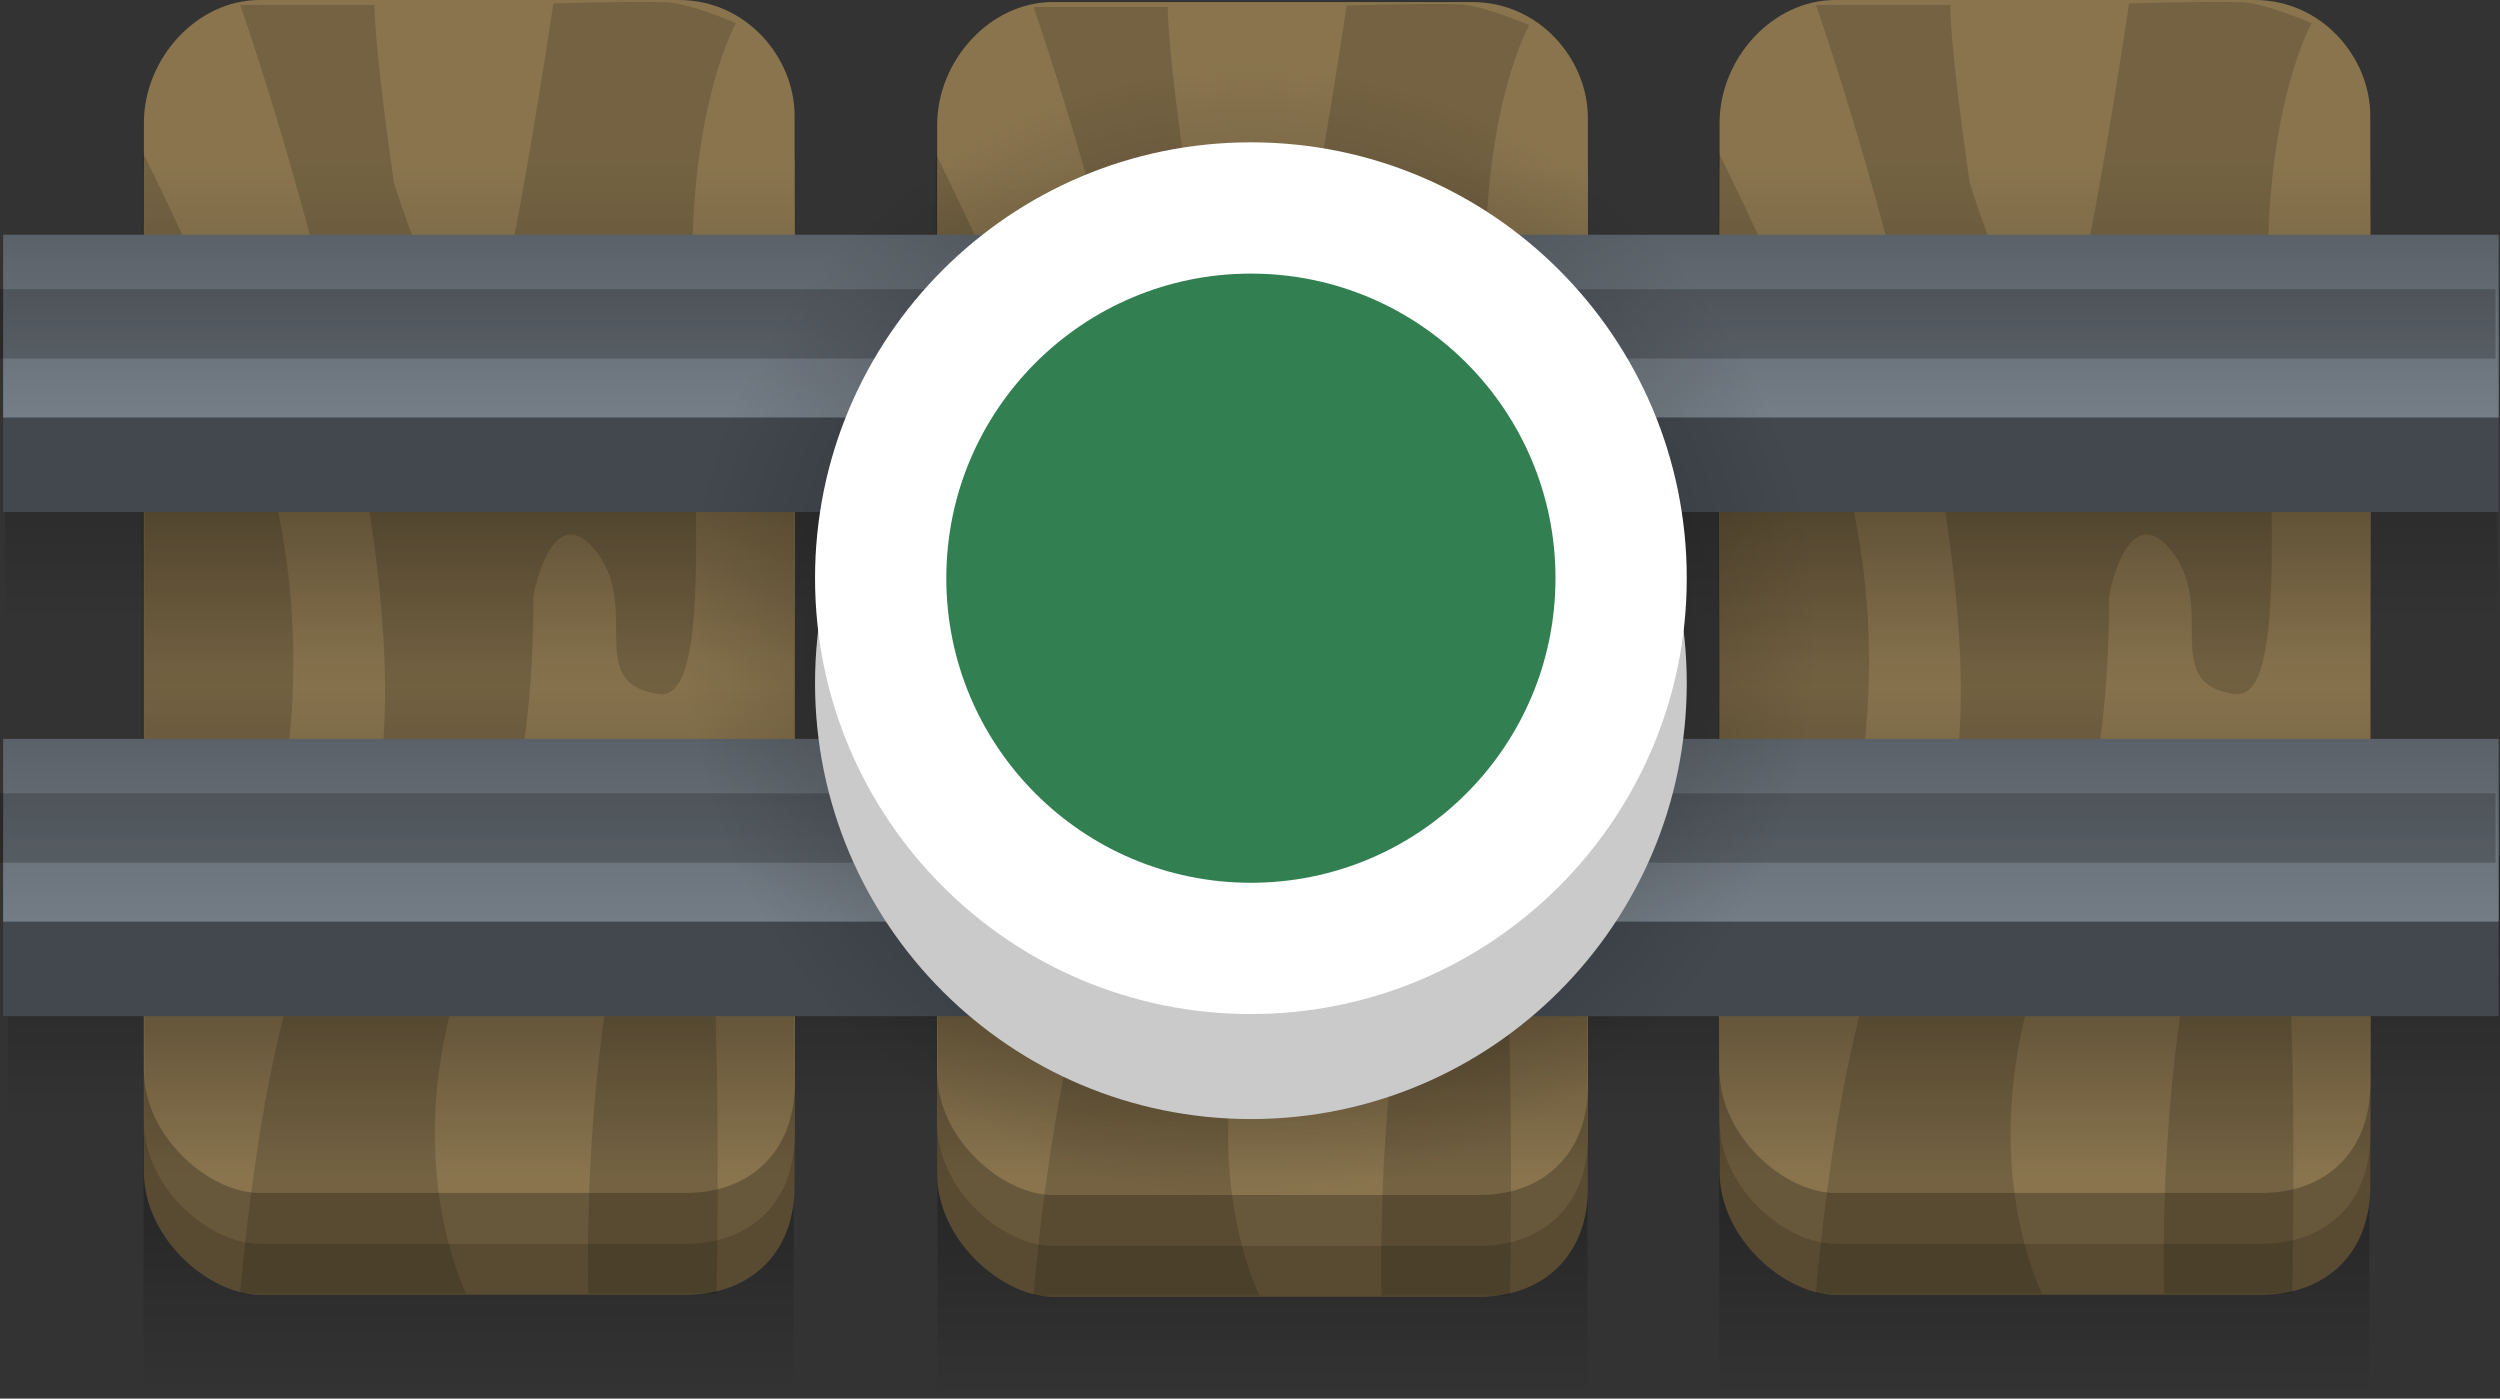 <svg version="1.1" xmlns="http://www.w3.org/2000/svg" xmlns:xlink="http://www.w3.org/1999/xlink" width="79.343" height="44.387" viewBox="0,0,79.343,44.387"><rect x="0" y="0" width="79.343" height="44.387" fill="#333333" stroke="none"/><defs><linearGradient x1="240" y1="173" x2="240" y2="181.4" gradientUnits="userSpaceOnUse" id="color-1"><stop offset="0" stop-color="#000000" stop-opacity="0.302"/><stop offset="1" stop-color="#000000" stop-opacity="0"/></linearGradient><linearGradient x1="240.1" y1="188.8" x2="240.1" y2="197.2" gradientUnits="userSpaceOnUse" id="color-2"><stop offset="0" stop-color="#000000" stop-opacity="0.302"/><stop offset="1" stop-color="#000000" stop-opacity="0"/></linearGradient><linearGradient x1="215.171" y1="197.703" x2="215.171" y2="205.844" gradientUnits="userSpaceOnUse" id="color-3"><stop offset="0" stop-color="#000000" stop-opacity="0.302"/><stop offset="1" stop-color="#000000" stop-opacity="0"/></linearGradient><linearGradient x1="240.369" y1="197.897" x2="240.369" y2="206.037" gradientUnits="userSpaceOnUse" id="color-4"><stop offset="0" stop-color="#000000" stop-opacity="0.302"/><stop offset="1" stop-color="#000000" stop-opacity="0"/></linearGradient><linearGradient x1="265.179" y1="197.897" x2="265.179" y2="206.037" gradientUnits="userSpaceOnUse" id="color-5"><stop offset="0" stop-color="#000000" stop-opacity="0.302"/><stop offset="1" stop-color="#000000" stop-opacity="0"/></linearGradient><linearGradient x1="265.201" y1="174.028" x2="265.201" y2="166.856" gradientUnits="userSpaceOnUse" id="color-6"><stop offset="0" stop-color="#000000" stop-opacity="0.204"/><stop offset="1" stop-color="#000000" stop-opacity="0"/></linearGradient><linearGradient x1="265.201" y1="189.453" x2="265.201" y2="182.669" gradientUnits="userSpaceOnUse" id="color-7"><stop offset="0" stop-color="#000000" stop-opacity="0.204"/><stop offset="1" stop-color="#000000" stop-opacity="0"/></linearGradient><linearGradient x1="265.201" y1="177.654" x2="265.201" y2="183.469" gradientUnits="userSpaceOnUse" id="color-8"><stop offset="0" stop-color="#000000" stop-opacity="0.302"/><stop offset="1" stop-color="#000000" stop-opacity="0"/></linearGradient><linearGradient x1="265.201" y1="193.161" x2="265.201" y2="198.976" gradientUnits="userSpaceOnUse" id="color-9"><stop offset="0" stop-color="#000000" stop-opacity="0.302"/><stop offset="1" stop-color="#000000" stop-opacity="0"/></linearGradient><linearGradient x1="215.193" y1="174.028" x2="215.193" y2="166.856" gradientUnits="userSpaceOnUse" id="color-10"><stop offset="0" stop-color="#000000" stop-opacity="0.204"/><stop offset="1" stop-color="#000000" stop-opacity="0"/></linearGradient><linearGradient x1="215.193" y1="189.453" x2="215.193" y2="182.669" gradientUnits="userSpaceOnUse" id="color-11"><stop offset="0" stop-color="#000000" stop-opacity="0.204"/><stop offset="1" stop-color="#000000" stop-opacity="0"/></linearGradient><linearGradient x1="215.193" y1="177.654" x2="215.193" y2="183.469" gradientUnits="userSpaceOnUse" id="color-12"><stop offset="0" stop-color="#000000" stop-opacity="0.302"/><stop offset="1" stop-color="#000000" stop-opacity="0"/></linearGradient><linearGradient x1="215.193" y1="193.161" x2="215.193" y2="198.976" gradientUnits="userSpaceOnUse" id="color-13"><stop offset="0" stop-color="#000000" stop-opacity="0.302"/><stop offset="1" stop-color="#000000" stop-opacity="0"/></linearGradient><linearGradient x1="240.369" y1="174.092" x2="240.369" y2="166.921" gradientUnits="userSpaceOnUse" id="color-14"><stop offset="0" stop-color="#000000" stop-opacity="0.204"/><stop offset="1" stop-color="#000000" stop-opacity="0"/></linearGradient><linearGradient x1="240.369" y1="189.517" x2="240.369" y2="182.733" gradientUnits="userSpaceOnUse" id="color-15"><stop offset="0" stop-color="#000000" stop-opacity="0.204"/><stop offset="1" stop-color="#000000" stop-opacity="0"/></linearGradient><linearGradient x1="240.369" y1="177.719" x2="240.369" y2="183.534" gradientUnits="userSpaceOnUse" id="color-16"><stop offset="0" stop-color="#000000" stop-opacity="0.302"/><stop offset="1" stop-color="#000000" stop-opacity="0"/></linearGradient><linearGradient x1="240.369" y1="193.225" x2="240.369" y2="199.04" gradientUnits="userSpaceOnUse" id="color-17"><stop offset="0" stop-color="#000000" stop-opacity="0.302"/><stop offset="1" stop-color="#000000" stop-opacity="0"/></linearGradient><linearGradient x1="240" y1="185.1" x2="240" y2="190.9" gradientUnits="userSpaceOnUse" id="color-18"><stop offset="0" stop-color="#5a6168"/><stop offset="1" stop-color="#747d86"/></linearGradient><linearGradient x1="240" y1="169.1" x2="240" y2="174.9" gradientUnits="userSpaceOnUse" id="color-19"><stop offset="0" stop-color="#5a6168"/><stop offset="1" stop-color="#757e87"/></linearGradient><radialGradient cx="240" cy="181.75" r="18.042" gradientUnits="userSpaceOnUse" id="color-20"><stop offset="0" stop-color="#000000" stop-opacity="0.502"/><stop offset="1" stop-color="#000000" stop-opacity="0"/></radialGradient></defs><g transform="translate(-200.3,-161.65)"><g data-paper-data="{&quot;isPaintingLayer&quot;:true}" fill-rule="nonzero" stroke="none" stroke-width="0" stroke-linecap="butt" stroke-linejoin="miter" stroke-miterlimit="10" stroke-dasharray="" stroke-dashoffset="0" style="mix-blend-mode: normal"><path d="M200.457,181.4v-8.4h79.086v8.4z" fill="url(#color-1)"/><path d="M200.557,197.2v-8.4h79.086v8.4z" fill="url(#color-2)"/><path d="M204.856,205.844v-8.141h20.629v8.141z" fill="url(#color-3)"/><path d="M230.054,206.037v-8.141h20.629v8.141z" fill="url(#color-4)"/><path d="M254.865,206.037v-8.141h20.629v8.141z" fill="url(#color-5)"/><path d="M254.875,198.841c0,-7.691 0,-25.492 0,-30.06c0,-2.04 1.678,-3.901 3.671,-3.901c2.417,0 9.364,0 13.309,0c2.143,0 3.671,1.828 3.671,3.671c0,4.418 0,22.98 0,30.748c0,2.125 -1.41,3.442 -3.442,3.442c-4.293,0 -11.132,0 -13.538,0c-1.586,0 -3.671,-1.777 -3.671,-3.901z" fill="#584b32"/><path d="M254.875,197.226c0,-7.691 0,-25.492 0,-30.06c0,-2.04 1.678,-3.901 3.671,-3.901c2.417,0 9.364,0 13.309,0c2.143,0 3.671,1.828 3.671,3.671c0,4.418 0,22.98 0,30.748c0,2.125 -1.41,3.442 -3.442,3.442c-4.293,0 -11.132,0 -13.538,0c-1.586,0 -3.671,-1.777 -3.671,-3.901z" fill="#68583b"/><path d="M254.875,195.611c0,-7.691 0,-25.492 0,-30.06c0,-2.04 1.678,-3.901 3.671,-3.901c2.417,0 9.364,0 13.309,0c2.143,0 3.671,1.828 3.671,3.671c0,4.418 0,22.98 0,30.748c0,2.125 -1.41,3.442 -3.442,3.442c-4.293,0 -11.132,0 -13.538,0c-1.586,0 -3.671,-1.777 -3.671,-3.901z" fill="#89744e"/><path d="M275.516,166.856v7.172h-20.629v-7.172z" data-paper-data="{&quot;index&quot;:null}" fill="url(#color-6)"/><path d="M275.516,182.669v6.784h-20.629v-6.784z" data-paper-data="{&quot;index&quot;:null}" fill="url(#color-7)"/><path d="M254.887,183.469v-5.815h20.629v5.815z" fill="url(#color-8)"/><path d="M254.887,198.976v-5.815h20.629v5.815z" fill="url(#color-9)"/><path d="M268.981,202.706c0,0 -0.327,-9.984 2.326,-15.507c2.183,-4.545 1.744,15.507 1.744,15.507z" fill-opacity="0.153" fill="#000000"/><path d="M254.831,191.658v-25.198c0,0 2.97,5.993 3.489,8.141c0.519,2.147 2.114,6.428 0.775,13.181c-1.338,6.752 -4.264,3.877 -4.264,3.877z" fill-opacity="0.153" fill="#000000"/><path d="M257.933,202.706c0,0 0.775,-10.129 3.101,-12.987c4.677,-5.746 -3.101,-27.912 -3.101,-27.912h4.264c0,0 -0.034,1.145 0.616,5.651c0.489,1.546 1.452,4.027 2.358,6.261c0.685,1.687 2.7,-11.959 2.7,-11.959c0,0 2.629,-0.08 3.625,-0.036c0.698,0.03 2.17,0.659 2.17,0.659c0,0 -1.366,2.395 -1.391,7.564c-0.034,6.986 0.713,13.982 -1.06,13.73c-2.439,-0.347 -0.463,-2.816 -2.095,-4.656c-1.281,-1.444 -1.883,1.399 -1.883,1.588c0,7.901 -2.135,9.899 -2.911,14.471c-0.774,4.558 0.779,7.626 0.779,7.626z" fill-opacity="0.153" fill="#000000"/><path d="M204.867,198.841c0,-7.691 0,-25.492 0,-30.06c0,-2.04 1.678,-3.901 3.671,-3.901c2.417,0 9.364,0 13.309,0c2.143,0 3.671,1.828 3.671,3.671c0,4.418 0,22.98 0,30.748c0,2.125 -1.41,3.442 -3.442,3.442c-4.293,0 -11.132,0 -13.538,0c-1.586,0 -3.671,-1.777 -3.671,-3.901z" fill="#584b32"/><path d="M204.867,197.226c0,-7.691 0,-25.492 0,-30.06c0,-2.04 1.678,-3.901 3.671,-3.901c2.417,0 9.364,0 13.309,0c2.143,0 3.671,1.828 3.671,3.671c0,4.418 0,22.98 0,30.748c0,2.125 -1.41,3.442 -3.442,3.442c-4.293,0 -11.132,0 -13.538,0c-1.586,0 -3.671,-1.777 -3.671,-3.901z" fill="#68583b"/><path d="M204.867,195.611c0,-7.691 0,-25.492 0,-30.06c0,-2.04 1.678,-3.901 3.671,-3.901c2.417,0 9.364,0 13.309,0c2.143,0 3.671,1.828 3.671,3.671c0,4.418 0,22.98 0,30.748c0,2.125 -1.41,3.442 -3.442,3.442c-4.293,0 -11.132,0 -13.538,0c-1.586,0 -3.671,-1.777 -3.671,-3.901z" fill="#89744e"/><path d="M225.507,166.856v7.172h-20.629v-7.172z" data-paper-data="{&quot;index&quot;:null}" fill="url(#color-10)"/><path d="M225.507,182.669v6.784h-20.629v-6.784z" data-paper-data="{&quot;index&quot;:null}" fill="url(#color-11)"/><path d="M204.878,183.469v-5.815h20.629v5.815z" fill="url(#color-12)"/><path d="M204.878,198.976v-5.815h20.629v5.815z" fill="url(#color-13)"/><path d="M218.972,202.706c0,0 -0.327,-9.984 2.326,-15.507c2.183,-4.545 1.744,15.507 1.744,15.507z" fill-opacity="0.153" fill="#000000"/><path d="M204.823,191.658v-25.198c0,0 2.97,5.993 3.489,8.141c0.519,2.147 2.114,6.428 0.775,13.181c-1.338,6.752 -4.264,3.877 -4.264,3.877z" fill-opacity="0.153" fill="#000000"/><path d="M207.924,202.706c0,0 0.775,-10.129 3.101,-12.987c4.677,-5.746 -3.101,-27.912 -3.101,-27.912h4.264c0,0 -0.034,1.145 0.616,5.651c0.489,1.546 1.452,4.027 2.358,6.261c0.685,1.687 2.7,-11.959 2.7,-11.959c0,0 2.629,-0.08 3.625,-0.036c0.698,0.03 2.17,0.659 2.17,0.659c0,0 -1.366,2.395 -1.391,7.564c-0.034,6.986 0.713,13.982 -1.06,13.73c-2.439,-0.347 -0.463,-2.816 -2.095,-4.656c-1.281,-1.444 -1.883,1.399 -1.883,1.588c0,7.901 -2.135,9.899 -2.911,14.471c-0.774,4.558 0.779,7.626 0.779,7.626z" fill-opacity="0.153" fill="#000000"/><path d="M230.043,198.906c0,-7.691 0,-25.492 0,-30.06c0,-2.04 1.678,-3.901 3.671,-3.901c2.417,0 9.364,0 13.309,0c2.143,0 3.671,1.828 3.671,3.671c0,4.418 0,22.98 0,30.748c0,2.125 -1.41,3.442 -3.442,3.442c-4.293,0 -11.132,0 -13.538,0c-1.586,0 -3.671,-1.777 -3.671,-3.901z" fill="#584b32"/><path d="M230.043,197.291c0,-7.691 0,-25.492 0,-30.06c0,-2.04 1.678,-3.901 3.671,-3.901c2.417,0 9.364,0 13.309,0c2.143,0 3.671,1.828 3.671,3.671c0,4.418 0,22.98 0,30.748c0,2.125 -1.41,3.442 -3.442,3.442c-4.293,0 -11.132,0 -13.538,0c-1.586,0 -3.671,-1.777 -3.671,-3.901z" fill="#68583b"/><path d="M230.043,195.676c0,-7.691 0,-25.492 0,-30.06c0,-2.04 1.678,-3.901 3.671,-3.901c2.417,0 9.364,0 13.309,0c2.143,0 3.671,1.828 3.671,3.671c0,4.418 0,22.98 0,30.748c0,2.125 -1.41,3.442 -3.442,3.442c-4.293,0 -11.132,0 -13.538,0c-1.586,0 -3.671,-1.777 -3.671,-3.901z" fill="#89744e"/><path d="M250.683,166.921v7.172h-20.629v-7.172z" data-paper-data="{&quot;index&quot;:null}" fill="url(#color-14)"/><path d="M250.683,182.733v6.784h-20.629v-6.784z" data-paper-data="{&quot;index&quot;:null}" fill="url(#color-15)"/><path d="M230.054,183.534v-5.815h20.629v5.815z" fill="url(#color-16)"/><path d="M230.054,199.04v-5.815h20.629v5.815z" fill="url(#color-17)"/><path d="M244.149,202.771c0,0 -0.327,-9.984 2.326,-15.507c2.183,-4.545 1.744,15.507 1.744,15.507z" fill-opacity="0.153" fill="#000000"/><path d="M229.999,191.722v-25.198c0,0 2.97,5.993 3.489,8.141c0.519,2.147 2.114,6.428 0.775,13.181c-1.338,6.752 -4.264,3.877 -4.264,3.877z" fill-opacity="0.153" fill="#000000"/><path d="M233.1,202.771c0,0 0.775,-10.129 3.101,-12.987c4.677,-5.746 -3.101,-27.912 -3.101,-27.912h4.264c0,0 -0.034,1.145 0.616,5.651c0.489,1.546 1.452,4.027 2.358,6.261c0.685,1.687 2.7,-11.959 2.7,-11.959c0,0 2.629,-0.08 3.625,-0.036c0.698,0.03 2.17,0.659 2.17,0.659c0,0 -1.366,2.395 -1.391,7.564c-0.034,6.986 0.713,13.982 -1.06,13.73c-2.439,-0.347 -0.463,-2.816 -2.095,-4.656c-1.281,-1.444 -1.883,1.399 -1.883,1.588c0,7.901 -2.135,9.899 -2.911,14.471c-0.774,4.558 0.779,7.626 0.779,7.626z" fill-opacity="0.153" fill="#000000"/><path d="M200.4,193.9v-5.8h79.2v5.8z" fill="#42484e"/><path d="M200.4,177.9v-5.8h79.2v5.8z" fill="#42484e"/><path d="M200.4,190.9v-5.8h79.2v5.8z" fill="url(#color-18)"/><path d="M200.4,174.9v-5.8h79.2v5.8z" fill="url(#color-19)"/><path d="M200.3,189.029v-2.2h79.2v2.2z" fill-opacity="0.204" fill="#000000"/><path d="M200.3,173.029v-2.2h79.2v2.2z" fill-opacity="0.204" fill="#000000"/><path d="M258.042,181.75c0,9.925 -8.078,17.97 -18.042,17.97c-9.964,0 -18.042,-8.046 -18.042,-17.97c0,-9.925 8.078,-17.97 18.042,-17.97c9.964,0 18.042,8.046 18.042,17.97z" fill="url(#color-20)"/><path d="M226.167,183.333c0,-7.64 6.193,-13.833 13.833,-13.833c7.64,0 13.833,6.193 13.833,13.833c0,7.64 -6.193,13.833 -13.833,13.833c-7.64,0 -13.833,-6.193 -13.833,-13.833z" fill="#cacaca"/><path d="M226.167,180c0,-7.64 6.193,-13.833 13.833,-13.833c7.64,0 13.833,6.193 13.833,13.833c0,7.64 -6.193,13.833 -13.833,13.833c-7.64,0 -13.833,-6.193 -13.833,-13.833z" fill="#ffffff"/><path d="M230.333,180c0,-5.339 4.328,-9.667 9.667,-9.667c5.339,0 9.667,4.328 9.667,9.667c0,5.339 -4.328,9.667 -9.667,9.667c-5.339,0 -9.667,-4.328 -9.667,-9.667z" fill="#328052"/></g></g></svg>